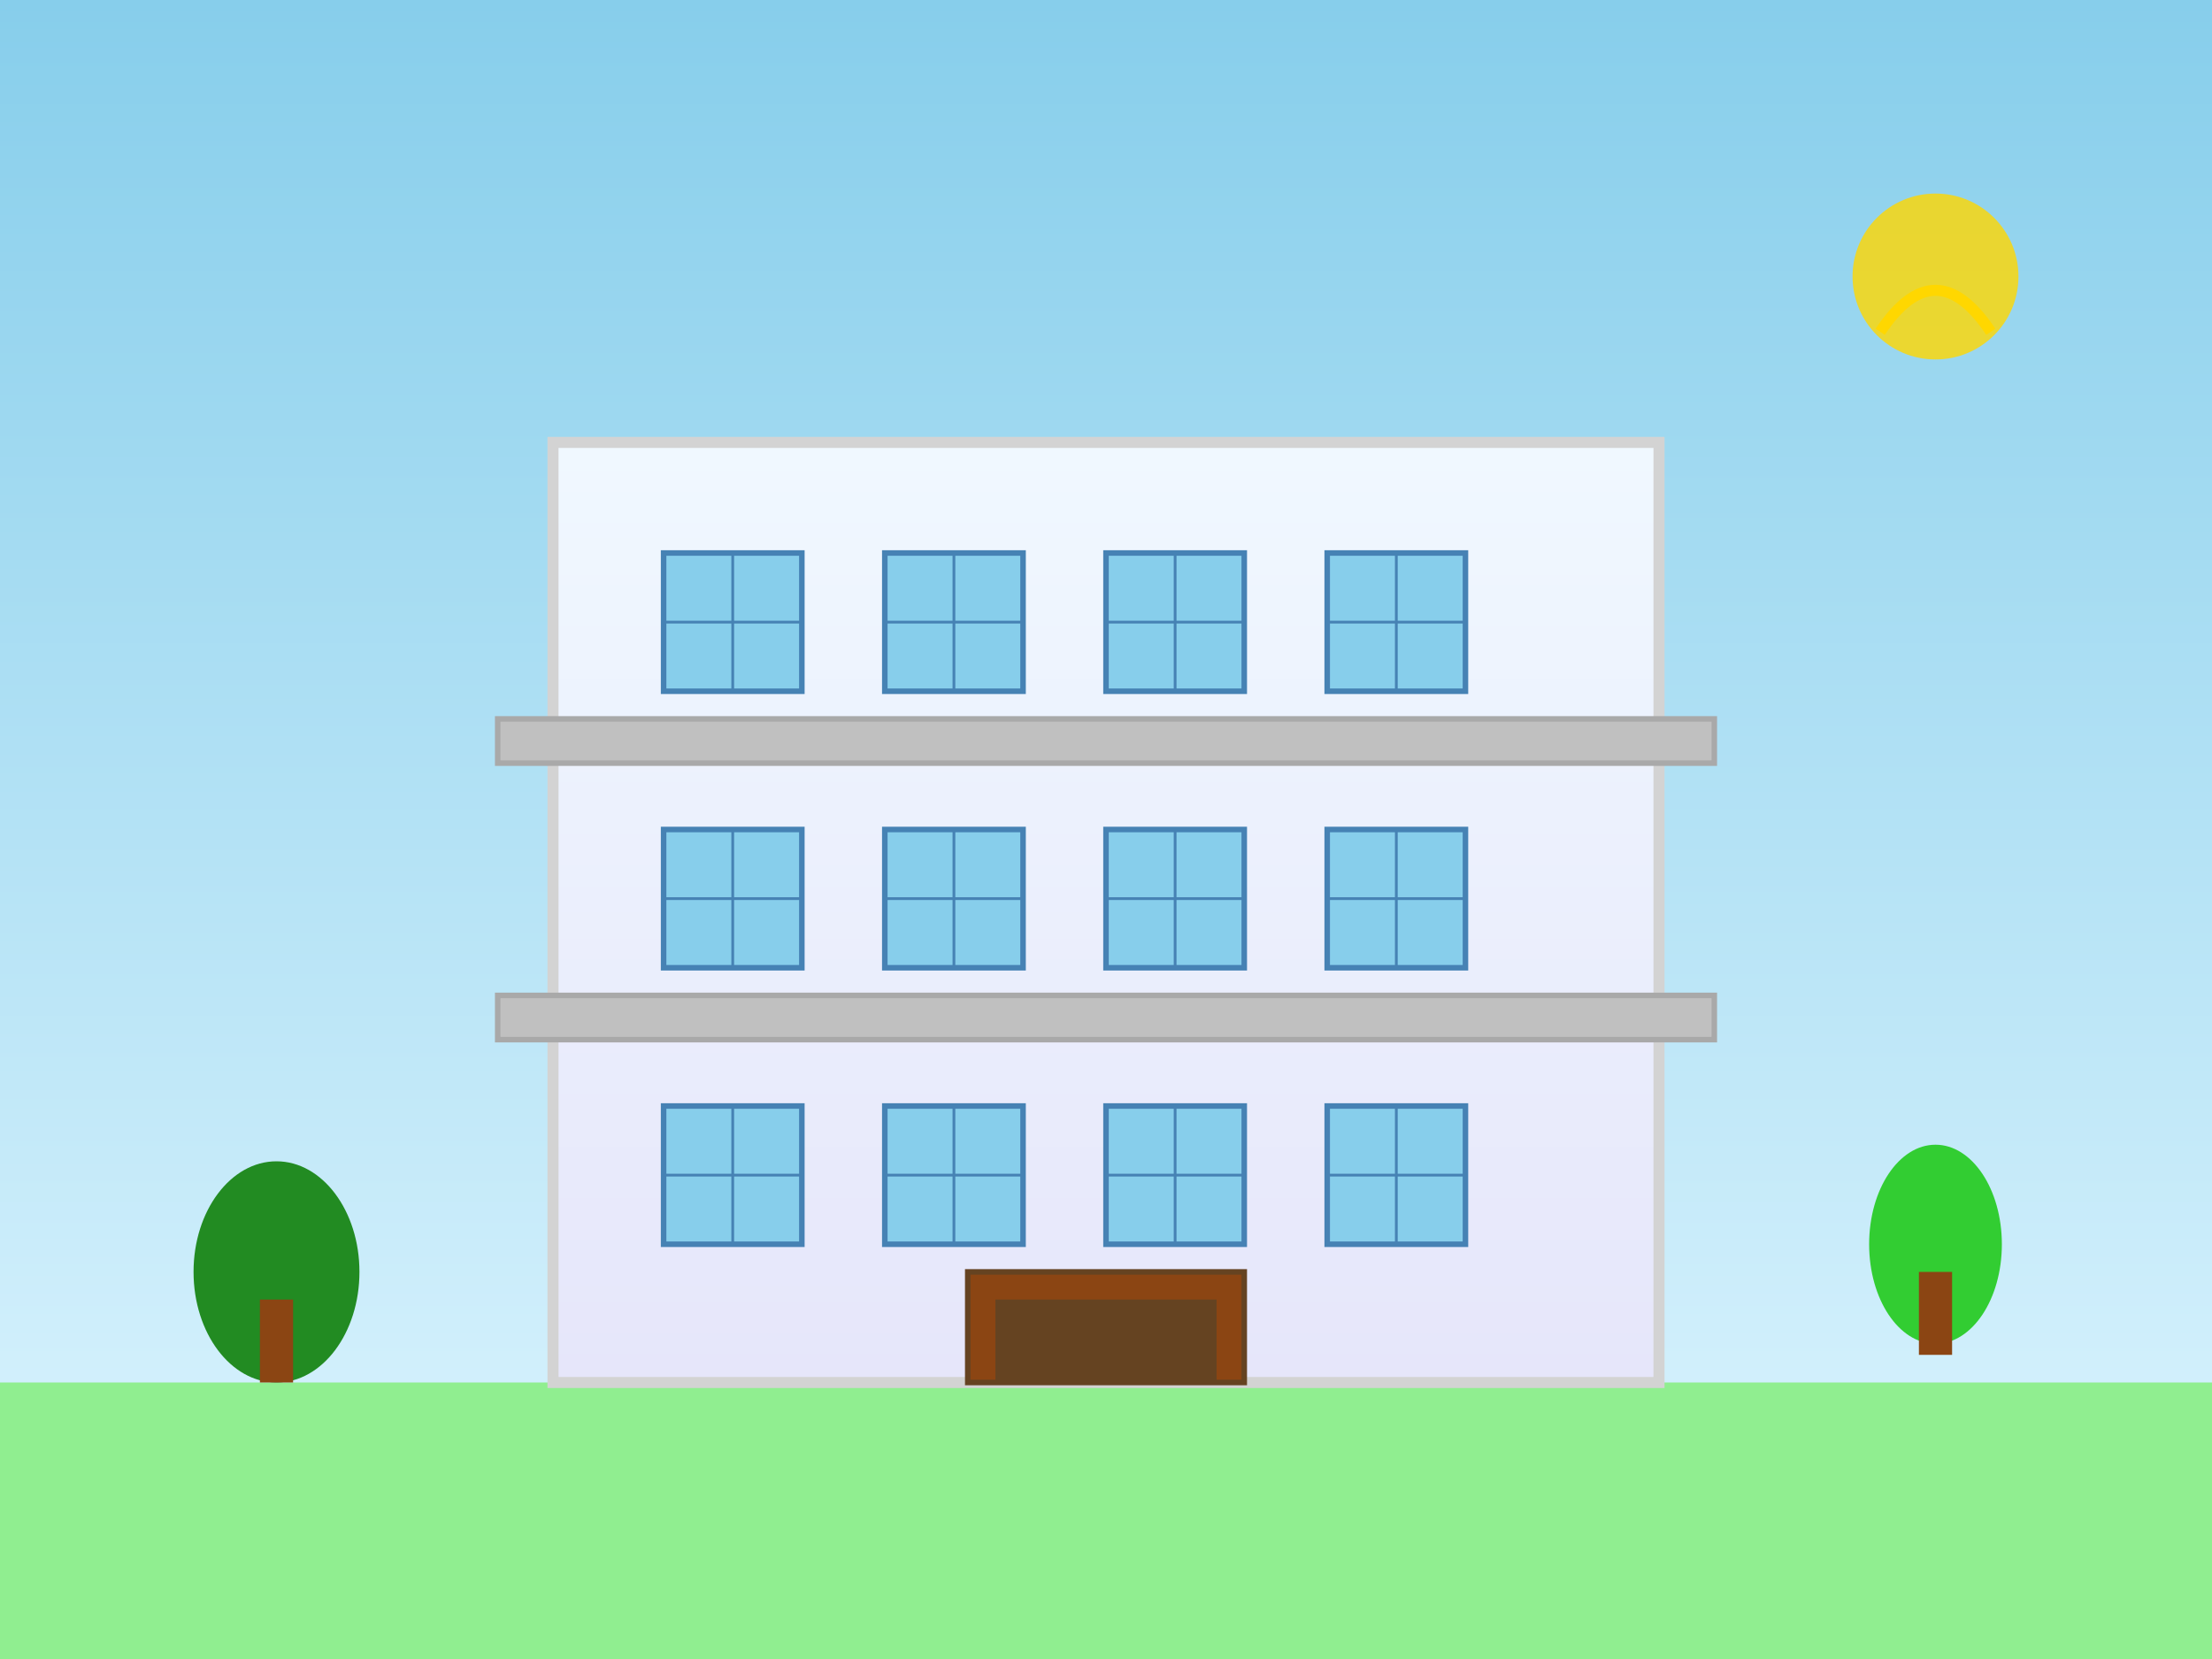 <svg width="400" height="300" viewBox="0 0 400 300" xmlns="http://www.w3.org/2000/svg">
  <rect x="0" y="0" width="400" height="300" fill="#333333" stroke="none"/>
  <!-- Gradient background -->
  <defs>
    <linearGradient id="skyGradient" x1="0%" y1="0%" x2="0%" y2="100%">
      <stop offset="0%" style="stop-color:#87CEEB;stop-opacity:1" />
      <stop offset="100%" style="stop-color:#E0F6FF;stop-opacity:1" />
    </linearGradient>
    <linearGradient id="buildingGradient" x1="0%" y1="0%" x2="0%" y2="100%">
      <stop offset="0%" style="stop-color:#F0F8FF;stop-opacity:1" />
      <stop offset="100%" style="stop-color:#E6E6FA;stop-opacity:1" />
    </linearGradient>
  </defs>
  
  <!-- Sky background -->
  <rect width="400" height="300" fill="url(#skyGradient)"/>
  
  <!-- Ground -->
  <rect x="0" y="250" width="400" height="50" fill="#90EE90"/>
  
  <!-- Building base -->
  <rect x="100" y="80" width="200" height="170" fill="url(#buildingGradient)" stroke="#D3D3D3" stroke-width="2"/>
  
  <!-- Balconies -->
  <rect x="90" y="130" width="220" height="8" fill="#C0C0C0" stroke="#A9A9A9" stroke-width="1"/>
  <rect x="90" y="180" width="220" height="8" fill="#C0C0C0" stroke="#A9A9A9" stroke-width="1"/>
  
  <!-- Windows arranged in grid -->
  <!-- Floor 1 -->
  <rect x="120" y="100" width="25" height="25" fill="#87CEEB" stroke="#4682B4" stroke-width="1"/>
  <line x1="132.5" y1="100" x2="132.5" y2="125" stroke="#4682B4" stroke-width="0.5"/>
  <line x1="120" y1="112.5" x2="145" y2="112.5" stroke="#4682B4" stroke-width="0.5"/>
  
  <rect x="160" y="100" width="25" height="25" fill="#87CEEB" stroke="#4682B4" stroke-width="1"/>
  <line x1="172.5" y1="100" x2="172.5" y2="125" stroke="#4682B4" stroke-width="0.5"/>
  <line x1="160" y1="112.5" x2="185" y2="112.5" stroke="#4682B4" stroke-width="0.5"/>
  
  <rect x="200" y="100" width="25" height="25" fill="#87CEEB" stroke="#4682B4" stroke-width="1"/>
  <line x1="212.5" y1="100" x2="212.5" y2="125" stroke="#4682B4" stroke-width="0.5"/>
  <line x1="200" y1="112.5" x2="225" y2="112.5" stroke="#4682B4" stroke-width="0.5"/>
  
  <rect x="240" y="100" width="25" height="25" fill="#87CEEB" stroke="#4682B4" stroke-width="1"/>
  <line x1="252.5" y1="100" x2="252.5" y2="125" stroke="#4682B4" stroke-width="0.5"/>
  <line x1="240" y1="112.5" x2="265" y2="112.5" stroke="#4682B4" stroke-width="0.5"/>
  
  <!-- Floor 2 -->
  <rect x="120" y="150" width="25" height="25" fill="#87CEEB" stroke="#4682B4" stroke-width="1"/>
  <line x1="132.5" y1="150" x2="132.5" y2="175" stroke="#4682B4" stroke-width="0.5"/>
  <line x1="120" y1="162.5" x2="145" y2="162.5" stroke="#4682B4" stroke-width="0.5"/>
  
  <rect x="160" y="150" width="25" height="25" fill="#87CEEB" stroke="#4682B4" stroke-width="1"/>
  <line x1="172.5" y1="150" x2="172.5" y2="175" stroke="#4682B4" stroke-width="0.5"/>
  <line x1="160" y1="162.5" x2="185" y2="162.5" stroke="#4682B4" stroke-width="0.5"/>
  
  <rect x="200" y="150" width="25" height="25" fill="#87CEEB" stroke="#4682B4" stroke-width="1"/>
  <line x1="212.5" y1="150" x2="212.5" y2="175" stroke="#4682B4" stroke-width="0.5"/>
  <line x1="200" y1="162.5" x2="225" y2="162.5" stroke="#4682B4" stroke-width="0.5"/>
  
  <rect x="240" y="150" width="25" height="25" fill="#87CEEB" stroke="#4682B4" stroke-width="1"/>
  <line x1="252.5" y1="150" x2="252.5" y2="175" stroke="#4682B4" stroke-width="0.5"/>
  <line x1="240" y1="162.5" x2="265" y2="162.5" stroke="#4682B4" stroke-width="0.5"/>
  
  <!-- Floor 3 -->
  <rect x="120" y="200" width="25" height="25" fill="#87CEEB" stroke="#4682B4" stroke-width="1"/>
  <line x1="132.5" y1="200" x2="132.5" y2="225" stroke="#4682B4" stroke-width="0.5"/>
  <line x1="120" y1="212.5" x2="145" y2="212.5" stroke="#4682B4" stroke-width="0.5"/>
  
  <rect x="160" y="200" width="25" height="25" fill="#87CEEB" stroke="#4682B4" stroke-width="1"/>
  <line x1="172.5" y1="200" x2="172.5" y2="225" stroke="#4682B4" stroke-width="0.5"/>
  <line x1="160" y1="212.5" x2="185" y2="212.5" stroke="#4682B4" stroke-width="0.5"/>
  
  <rect x="200" y="200" width="25" height="25" fill="#87CEEB" stroke="#4682B4" stroke-width="1"/>
  <line x1="212.5" y1="200" x2="212.5" y2="225" stroke="#4682B4" stroke-width="0.5"/>
  <line x1="200" y1="212.5" x2="225" y2="212.5" stroke="#4682B4" stroke-width="0.5"/>
  
  <rect x="240" y="200" width="25" height="25" fill="#87CEEB" stroke="#4682B4" stroke-width="1"/>
  <line x1="252.5" y1="200" x2="252.5" y2="225" stroke="#4682B4" stroke-width="0.5"/>
  <line x1="240" y1="212.5" x2="265" y2="212.5" stroke="#4682B4" stroke-width="0.5"/>
  
  <!-- Entrance -->
  <rect x="175" y="230" width="50" height="20" fill="#8B4513" stroke="#654321" stroke-width="1"/>
  <rect x="180" y="235" width="40" height="15" fill="#654321"/>
  
  <!-- Decorative elements -->
  <circle cx="350" cy="50" r="15" fill="#FFD700" opacity="0.8"/>
  <path d="M340,60 Q350,45 360,60" stroke="#FFD700" stroke-width="2" fill="none"/>
  
  <!-- Small urban trees -->
  <ellipse cx="50" cy="230" rx="15" ry="20" fill="#228B22"/>
  <rect x="47" y="235" width="6" height="15" fill="#8B4513"/>
  
  <ellipse cx="350" cy="225" rx="12" ry="18" fill="#32CD32"/>
  <rect x="347" y="230" width="6" height="15" fill="#8B4513"/>
</svg>

